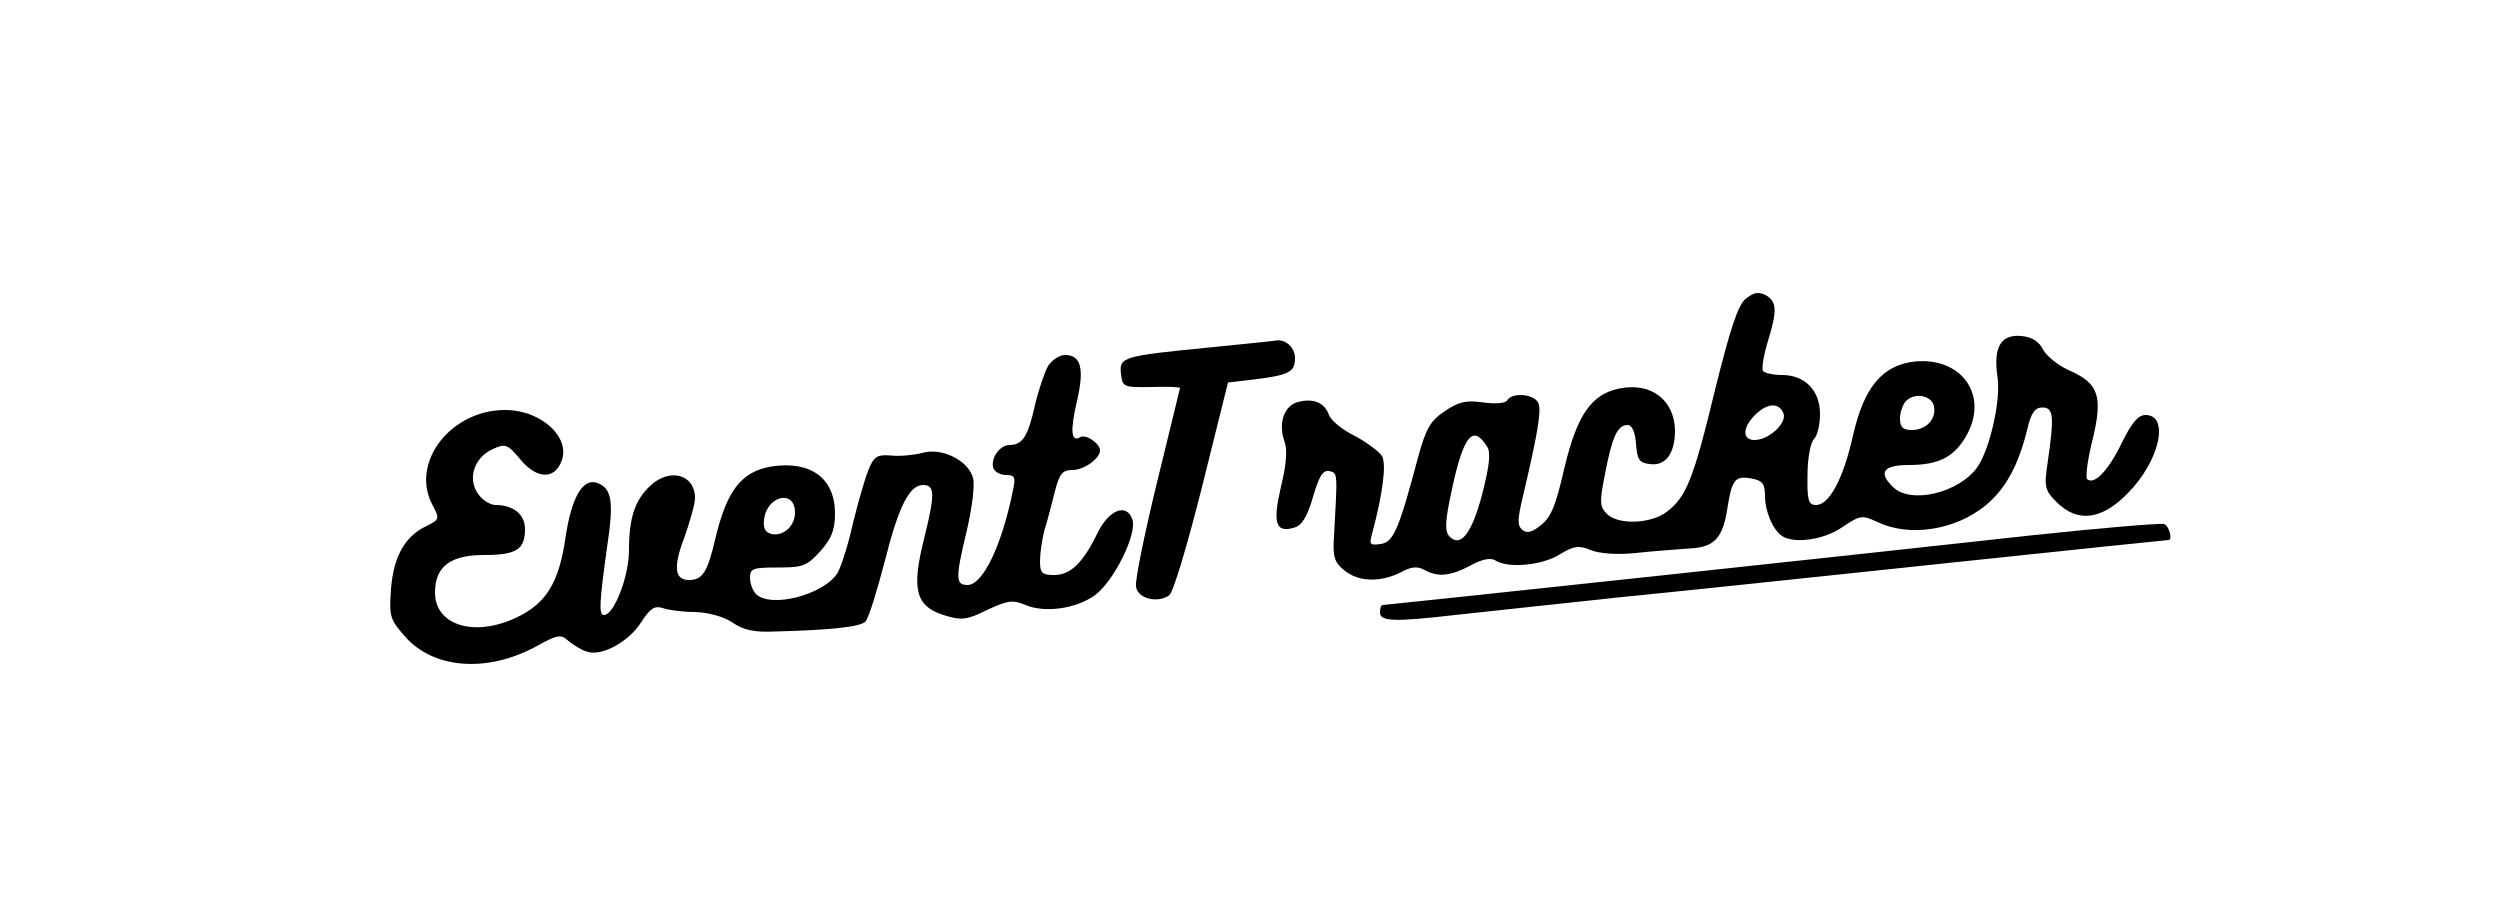 <?xml version="1.0" standalone="no"?>
<!DOCTYPE svg PUBLIC "-//W3C//DTD SVG 20010904//EN"
 "http://www.w3.org/TR/2001/REC-SVG-20010904/DTD/svg10.dtd">
<svg version="1.0" xmlns="http://www.w3.org/2000/svg"
 width="500pt" height="180pt" viewBox="0 0 500 180"
 preserveAspectRatio="xMidYMid meet">

<g transform="translate(0,180) scale(0.1,-0.1)"
fill="#000000" stroke="none">
<path d="M3491 1202 c-15 -12 -31 -61 -61 -182 -43 -179 -58 -215 -97 -244
-32 -24 -97 -26 -119 -4 -15 15 -15 24 -4 80 14 74 25 98 45 98 9 0 15 -13 17
-37 2 -32 7 -39 27 -41 32 -5 51 21 51 67 -1 61 -48 97 -111 84 -56 -11 -85
-53 -110 -158 -17 -75 -27 -100 -47 -115 -18 -15 -28 -17 -37 -10 -11 9 -10
22 1 68 29 123 37 170 31 185 -7 19 -52 23 -62 7 -4 -7 -23 -8 -48 -5 -34 5
-49 2 -77 -17 -30 -20 -38 -35 -54 -93 -38 -143 -49 -170 -75 -173 -21 -3 -23
-1 -17 20 22 82 29 140 20 156 -6 9 -30 27 -54 40 -25 12 -48 31 -52 42 -9 25
-31 34 -62 26 -28 -7 -40 -43 -27 -79 6 -16 4 -45 -7 -90 -17 -73 -11 -94 27
-82 15 4 26 23 37 61 12 42 20 54 32 52 18 -4 17 -2 10 -131 -3 -41 1 -52 21
-68 28 -23 71 -24 112 -4 21 12 34 13 48 5 28 -15 52 -12 92 9 23 13 41 16 50
10 25 -16 93 -10 128 12 28 17 38 19 62 9 17 -7 52 -10 91 -6 35 4 82 7 106 9
51 2 68 21 77 82 9 56 15 64 48 58 22 -4 27 -11 27 -35 0 -31 16 -68 34 -80
24 -16 84 -8 121 18 36 24 39 24 70 10 64 -31 156 -16 216 33 40 33 65 79 83
150 8 36 16 46 31 46 22 0 24 -17 10 -112 -7 -47 -5 -54 18 -77 42 -42 90 -36
142 17 64 64 85 157 36 157 -15 0 -28 -16 -48 -57 -27 -55 -55 -84 -69 -71 -3
4 1 39 11 78 21 87 13 113 -46 139 -23 10 -46 29 -53 42 -8 16 -22 25 -43 27
-41 4 -57 -22 -48 -82 7 -46 -15 -143 -40 -180 -37 -52 -134 -75 -169 -40 -30
29 -20 44 32 44 61 0 92 17 116 61 43 79 -11 155 -104 146 -65 -7 -102 -51
-124 -148 -19 -85 -47 -139 -74 -139 -15 0 -18 9 -17 60 0 33 6 65 13 72 7 7
12 29 12 50 0 47 -30 78 -76 78 -18 0 -35 4 -38 8 -3 5 1 30 9 57 20 64 19 82
-4 95 -15 7 -24 5 -40 -8z m377 -215 c5 -25 -16 -47 -44 -47 -18 0 -24 5 -24
23 0 13 6 29 12 35 18 18 52 11 56 -11z m-301 -14 c7 -19 -29 -53 -58 -53 -25
0 -24 25 1 50 24 24 48 26 57 3z m-593 -66 c8 -12 5 -37 -9 -93 -21 -80 -43
-110 -66 -87 -10 10 -9 31 5 95 23 107 42 130 70 85z"/>
<path d="M2418 1105 c-173 -17 -180 -19 -176 -53 3 -26 5 -27 61 -26 31 1 57
0 57 -2 0 -1 -21 -86 -46 -189 -25 -102 -44 -196 -42 -208 3 -24 42 -34 66
-18 8 4 37 102 66 217 l52 209 52 6 c71 9 82 15 82 43 0 21 -19 38 -38 35 -4
-1 -64 -7 -134 -14z"/>
<path d="M2096 1068 c-7 -13 -19 -48 -26 -78 -14 -63 -25 -80 -51 -80 -20 0
-39 -28 -32 -47 3 -7 14 -13 25 -13 17 0 20 -4 14 -30 -22 -110 -60 -190 -91
-190 -24 0 -24 14 -3 102 12 50 18 97 14 112 -9 35 -63 62 -102 50 -16 -4 -44
-7 -62 -5 -28 2 -34 -1 -46 -31 -7 -18 -21 -67 -31 -108 -9 -41 -23 -84 -30
-96 -28 -44 -134 -71 -163 -42 -7 7 -12 21 -12 33 0 18 6 20 56 20 50 0 58 3
85 33 22 25 29 42 29 75 0 71 -49 106 -127 94 -61 -10 -90 -49 -113 -147 -15
-64 -25 -80 -52 -80 -29 0 -32 26 -9 86 11 31 21 66 21 78 0 47 -50 61 -89 25
-31 -29 -43 -64 -43 -129 0 -53 -30 -130 -50 -130 -11 0 -9 26 6 135 14 91 10
118 -19 129 -29 11 -52 -28 -64 -109 -13 -91 -39 -132 -98 -160 -84 -40 -163
-16 -163 50 0 52 31 75 98 75 65 0 82 11 82 52 0 29 -23 48 -59 48 -11 0 -28
11 -36 24 -20 30 -6 72 31 88 24 11 29 10 54 -20 30 -37 64 -42 80 -11 27 49
-34 109 -110 109 -108 0 -189 -104 -146 -188 16 -30 15 -31 -11 -44 -44 -21
-66 -62 -71 -126 -4 -55 -2 -61 28 -95 57 -65 164 -73 262 -20 43 24 50 25 65
11 10 -8 26 -18 36 -21 29 -11 84 19 109 58 18 28 27 34 43 29 11 -4 40 -8 65
-8 27 -1 57 -9 75 -21 21 -15 44 -20 85 -18 113 3 170 9 181 20 6 6 23 61 39
122 27 108 49 151 76 151 24 0 24 -18 3 -104 -27 -106 -18 -139 41 -157 33
-10 44 -9 84 11 41 19 51 21 77 10 38 -16 100 -8 138 19 38 27 85 122 76 151
-11 35 -47 21 -70 -26 -29 -60 -54 -84 -87 -84 -24 0 -28 4 -28 28 0 15 4 43
9 62 6 19 15 54 21 78 9 35 15 42 35 42 23 0 55 23 55 39 0 14 -28 33 -39 27
-19 -12 -21 13 -7 72 15 65 8 92 -24 92 -11 0 -26 -10 -34 -22z m-506 -293 c0
-27 -23 -48 -47 -43 -12 3 -17 11 -15 28 5 49 62 62 62 15z"/>
<path d="M4060 729 c-334 -37 -1288 -139 -1295 -139 -3 0 -5 -7 -5 -15 0 -18
29 -19 150 -5 47 5 193 21 325 35 132 13 433 45 670 70 236 25 430 45 432 45
9 0 1 29 -9 32 -7 2 -128 -8 -268 -23z"/>
</g>
</svg>
